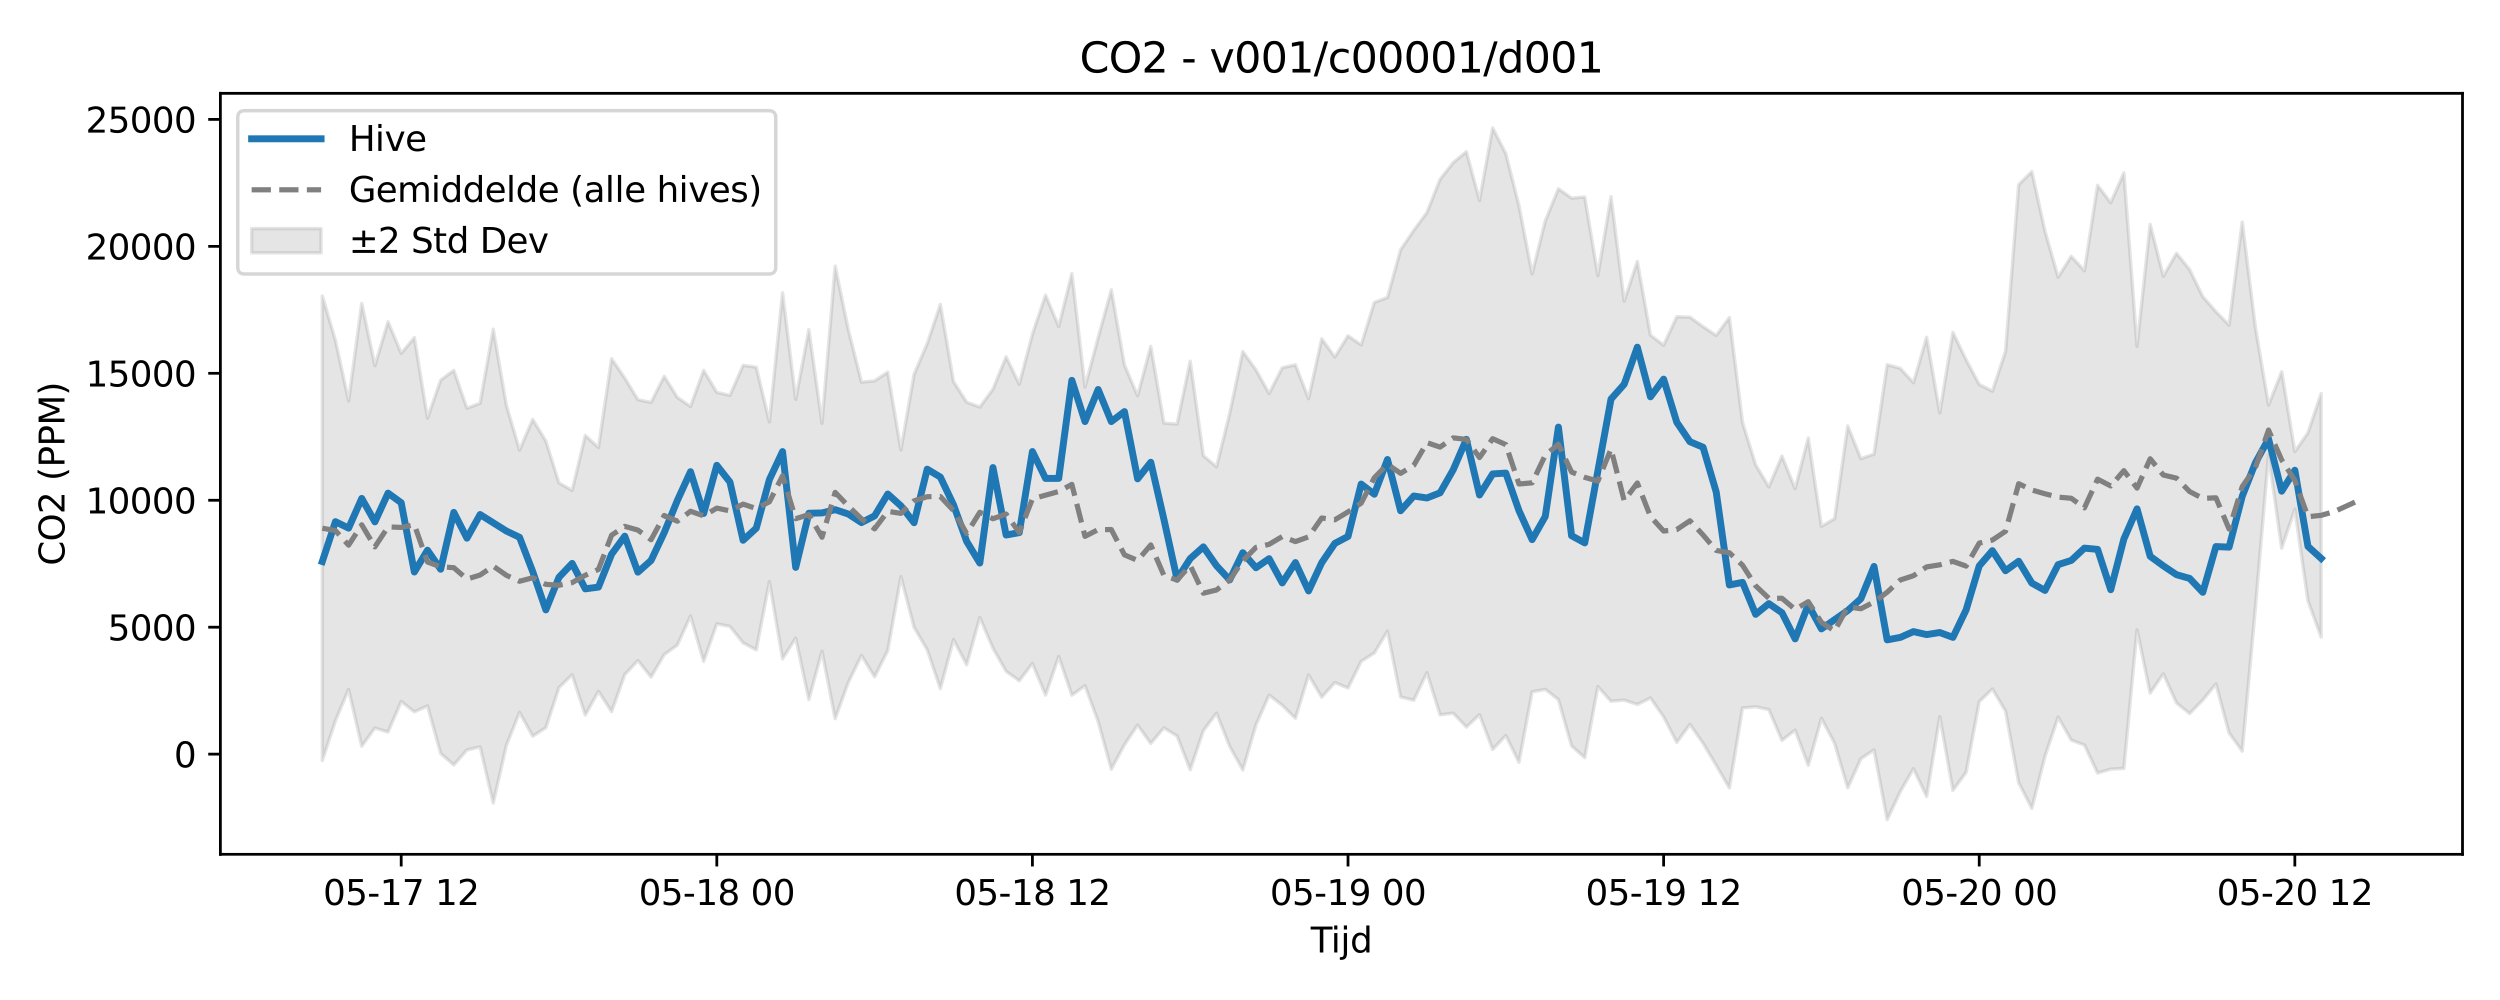 <?xml version="1.0" encoding="utf-8" standalone="no"?>
<!DOCTYPE svg PUBLIC "-//W3C//DTD SVG 1.1//EN"
  "http://www.w3.org/Graphics/SVG/1.1/DTD/svg11.dtd">
<svg xmlns:xlink="http://www.w3.org/1999/xlink" width="720pt" height="288pt" viewBox="0 0 720 288" xmlns="http://www.w3.org/2000/svg" version="1.1">
 <defs>
  <style type="text/css">*{stroke-linejoin: round; stroke-linecap: butt}</style>
 </defs>
 <g id="figure_1">
  <g id="patch_1">
   <path d="M 0 288 
L 720 288 
L 720 0 
L 0 0 
z
" style="fill: #ffffff"/>
  </g>
  <g id="axes_1">
   <g id="patch_2">
    <path d="M 63.47 246.04 
L 709.2 246.04 
L 709.2 26.88 
L 63.47 26.88 
z
" style="fill: #ffffff"/>
   </g>
   <g id="FillBetweenPolyCollection_1">
    <defs>
     <path id="m4c47101546" d="M 92.821 -202.788 
L 92.821 -68.972 
L 96.609 -80.438 
L 100.396 -89.449 
L 104.183 -73.085 
L 107.97 -78.322 
L 111.758 -77.175 
L 115.545 -85.971 
L 119.332 -82.988 
L 123.12 -84.7 
L 126.907 -71.019 
L 130.694 -67.678 
L 134.481 -72.002 
L 138.269 -72.915 
L 142.056 -56.719 
L 145.843 -73.365 
L 149.63 -82.821 
L 153.418 -75.982 
L 157.205 -78.44 
L 160.992 -89.997 
L 164.78 -93.659 
L 168.567 -82.068 
L 172.354 -88.889 
L 176.141 -83.044 
L 179.929 -93.699 
L 183.716 -97.769 
L 187.503 -93.007 
L 191.29 -99.449 
L 195.078 -102.237 
L 198.865 -110.585 
L 202.652 -97.53 
L 206.44 -108.329 
L 210.227 -107.587 
L 214.014 -102.848 
L 217.801 -100.839 
L 221.589 -120.483 
L 225.376 -98.254 
L 229.163 -104.23 
L 232.95 -86.56 
L 236.738 -100.439 
L 240.525 -81.02 
L 244.312 -91.46 
L 248.1 -99.202 
L 251.887 -93.084 
L 255.674 -100.635 
L 259.461 -121.901 
L 263.249 -107.332 
L 267.036 -100.878 
L 270.823 -89.664 
L 274.61 -103.794 
L 278.398 -96.547 
L 282.185 -110.166 
L 285.972 -101.303 
L 289.76 -94.665 
L 293.547 -91.937 
L 297.334 -96.917 
L 301.121 -87.817 
L 304.909 -98.923 
L 308.696 -87.777 
L 312.483 -90.524 
L 316.27 -80.199 
L 320.058 -66.461 
L 323.845 -73.517 
L 327.632 -79.181 
L 331.42 -73.886 
L 335.207 -78.369 
L 338.994 -76.031 
L 342.781 -66.316 
L 346.569 -77.562 
L 350.356 -82.614 
L 354.143 -73.052 
L 357.93 -66.254 
L 361.718 -79.234 
L 365.505 -87.808 
L 369.292 -84.859 
L 373.08 -81.122 
L 376.867 -93.588 
L 380.654 -87.216 
L 384.441 -91.41 
L 388.229 -89.843 
L 392.016 -97.516 
L 395.803 -99.936 
L 399.59 -106.224 
L 403.378 -87.286 
L 407.165 -86.328 
L 410.952 -94.248 
L 414.74 -82.12 
L 418.527 -82.609 
L 422.314 -78.605 
L 426.101 -82.175 
L 429.889 -72.155 
L 433.676 -76.164 
L 437.463 -68.456 
L 441.25 -88.748 
L 445.038 -89.458 
L 448.825 -86.519 
L 452.612 -73.166 
L 456.4 -69.797 
L 460.187 -90.266 
L 463.974 -86.031 
L 467.761 -86.37 
L 471.549 -85.11 
L 475.336 -86.986 
L 479.123 -81.545 
L 482.91 -74.192 
L 486.698 -79.374 
L 490.485 -73.929 
L 494.272 -67.56 
L 498.06 -61.059 
L 501.847 -84.101 
L 505.634 -84.454 
L 509.421 -83.622 
L 513.209 -74.751 
L 516.996 -77.722 
L 520.783 -67.595 
L 524.57 -81.113 
L 528.358 -73.929 
L 532.145 -61.102 
L 535.932 -69.465 
L 539.72 -72.034 
L 543.507 -51.922 
L 547.294 -60.014 
L 551.081 -66.614 
L 554.869 -58.599 
L 558.656 -81.599 
L 562.443 -60.363 
L 566.23 -65.543 
L 570.018 -85.899 
L 573.805 -89.575 
L 577.592 -83.207 
L 581.38 -62.55 
L 585.167 -55.211 
L 588.954 -70.146 
L 592.741 -81.474 
L 596.529 -74.827 
L 600.316 -73.436 
L 604.103 -65.36 
L 607.89 -66.485 
L 611.678 -66.693 
L 615.465 -106.612 
L 619.252 -88.374 
L 623.04 -93.929 
L 626.827 -85.542 
L 630.614 -82.501 
L 634.401 -86.371 
L 638.189 -91.008 
L 641.976 -76.904 
L 645.763 -71.67 
L 649.55 -112.935 
L 653.338 -156.949 
L 657.125 -130.11 
L 660.912 -141.327 
L 664.7 -114.981 
L 668.487 -104.522 
L 668.487 -174.648 
L 668.487 -174.648 
L 664.7 -163.374 
L 660.912 -157.935 
L 657.125 -180.947 
L 653.338 -171.33 
L 649.55 -193.719 
L 645.763 -224.045 
L 641.976 -194.359 
L 638.189 -198.254 
L 634.401 -202.563 
L 630.614 -210.353 
L 626.827 -215.051 
L 623.04 -208.463 
L 619.252 -223.364 
L 615.465 -188.247 
L 611.678 -238.2 
L 607.89 -229.614 
L 604.103 -234.632 
L 600.316 -210.027 
L 596.529 -214.175 
L 592.741 -208.177 
L 588.954 -221.421 
L 585.167 -238.566 
L 581.38 -234.833 
L 577.592 -186.787 
L 573.805 -175.344 
L 570.018 -177.281 
L 566.23 -184.387 
L 562.443 -192.275 
L 558.656 -169.054 
L 554.869 -190.867 
L 551.081 -177.779 
L 547.294 -181.912 
L 543.507 -182.961 
L 539.72 -157.22 
L 535.932 -155.908 
L 532.145 -165.325 
L 528.358 -138.614 
L 524.57 -136.411 
L 520.783 -161.848 
L 516.996 -147.257 
L 513.209 -156.633 
L 509.421 -147.765 
L 505.634 -154.11 
L 501.847 -166.331 
L 498.06 -196.543 
L 494.272 -191.392 
L 490.485 -193.918 
L 486.698 -196.663 
L 482.91 -196.776 
L 479.123 -188.581 
L 475.336 -191.485 
L 471.549 -212.697 
L 467.761 -201.266 
L 463.974 -231.356 
L 460.187 -208.63 
L 456.4 -231.254 
L 452.612 -230.943 
L 448.825 -233.622 
L 445.038 -224.385 
L 441.25 -209.137 
L 437.463 -228.761 
L 433.676 -243.737 
L 429.889 -251.158 
L 426.101 -230.273 
L 422.314 -244.318 
L 418.527 -241.168 
L 414.74 -236.359 
L 410.952 -226.787 
L 407.165 -221.652 
L 403.378 -216.065 
L 399.59 -202.329 
L 395.803 -200.881 
L 392.016 -188.663 
L 388.229 -191.295 
L 384.441 -185.186 
L 380.654 -190.414 
L 376.867 -173.18 
L 373.08 -182.927 
L 369.292 -182.089 
L 365.505 -174.662 
L 361.718 -181.482 
L 357.93 -186.734 
L 354.143 -168.914 
L 350.356 -153.559 
L 346.569 -156.76 
L 342.781 -183.981 
L 338.994 -165.867 
L 335.207 -166.149 
L 331.42 -188.239 
L 327.632 -174.011 
L 323.845 -182.89 
L 320.058 -204.506 
L 316.27 -190.762 
L 312.483 -176.538 
L 308.696 -209.213 
L 304.909 -193.962 
L 301.121 -203.001 
L 297.334 -191.752 
L 293.547 -177.324 
L 289.76 -185.228 
L 285.972 -175.91 
L 282.185 -170.759 
L 278.398 -172.167 
L 274.61 -178.106 
L 270.823 -200.317 
L 267.036 -189.018 
L 263.249 -180.179 
L 259.461 -158.406 
L 255.674 -180.827 
L 251.887 -178.303 
L 248.1 -177.964 
L 244.312 -193.054 
L 240.525 -211.368 
L 236.738 -166.115 
L 232.95 -193.038 
L 229.163 -172.988 
L 225.376 -203.676 
L 221.589 -166.486 
L 217.801 -182.236 
L 214.014 -182.776 
L 210.227 -174.138 
L 206.44 -175.008 
L 202.652 -181.33 
L 198.865 -170.932 
L 195.078 -173.553 
L 191.29 -179.624 
L 187.503 -172.102 
L 183.716 -172.906 
L 179.929 -179.115 
L 176.141 -184.678 
L 172.354 -159.123 
L 168.567 -162.596 
L 164.78 -146.766 
L 160.992 -148.91 
L 157.205 -160.974 
L 153.418 -167.229 
L 149.63 -158.362 
L 145.843 -171.257 
L 142.056 -193.189 
L 138.269 -171.869 
L 134.481 -170.433 
L 130.694 -181.338 
L 126.907 -178.512 
L 123.12 -167.572 
L 119.332 -190.769 
L 115.545 -186.239 
L 111.758 -195.336 
L 107.97 -182.688 
L 104.183 -200.629 
L 100.396 -172.534 
L 96.609 -189.944 
L 92.821 -202.788 
z
" style="stroke: #808080; stroke-opacity: 0.2"/>
    </defs>
    <g clip-path="url(#p46ef87013b)">
     <use xlink:href="#m4c47101546" x="0" y="288" style="fill: #808080; fill-opacity: 0.2; stroke: #808080; stroke-opacity: 0.2"/>
    </g>
   </g>
   <g id="matplotlib.axis_1">
    <g id="xtick_1">
     <g id="line2d_1">
      <defs>
       <path id="m9929f1b1bf" d="M 0 0 
L 0 3.5 
" style="stroke: #000000; stroke-width: 0.8"/>
      </defs>
      <g>
       <use xlink:href="#m9929f1b1bf" x="115.545" y="246.04" style="stroke: #000000; stroke-width: 0.8"/>
      </g>
     </g>
     <g id="text_1">
      <!-- 05-17 12 -->
      <g transform="translate(93.065 260.638) scale(0.1 -0.1)">
       <defs>
        <path id="DejaVuSans-30" d="M 2034 4250 
Q 1547 4250 1301 3770 
Q 1056 3291 1056 2328 
Q 1056 1369 1301 889 
Q 1547 409 2034 409 
Q 2525 409 2770 889 
Q 3016 1369 3016 2328 
Q 3016 3291 2770 3770 
Q 2525 4250 2034 4250 
z
M 2034 4750 
Q 2819 4750 3233 4129 
Q 3647 3509 3647 2328 
Q 3647 1150 3233 529 
Q 2819 -91 2034 -91 
Q 1250 -91 836 529 
Q 422 1150 422 2328 
Q 422 3509 836 4129 
Q 1250 4750 2034 4750 
z
" transform="scale(0.016)"/>
        <path id="DejaVuSans-35" d="M 691 4666 
L 3169 4666 
L 3169 4134 
L 1269 4134 
L 1269 2991 
Q 1406 3038 1543 3061 
Q 1681 3084 1819 3084 
Q 2600 3084 3056 2656 
Q 3513 2228 3513 1497 
Q 3513 744 3044 326 
Q 2575 -91 1722 -91 
Q 1428 -91 1123 -41 
Q 819 9 494 109 
L 494 744 
Q 775 591 1075 516 
Q 1375 441 1709 441 
Q 2250 441 2565 725 
Q 2881 1009 2881 1497 
Q 2881 1984 2565 2268 
Q 2250 2553 1709 2553 
Q 1456 2553 1204 2497 
Q 953 2441 691 2322 
L 691 4666 
z
" transform="scale(0.016)"/>
        <path id="DejaVuSans-2d" d="M 313 2009 
L 1997 2009 
L 1997 1497 
L 313 1497 
L 313 2009 
z
" transform="scale(0.016)"/>
        <path id="DejaVuSans-31" d="M 794 531 
L 1825 531 
L 1825 4091 
L 703 3866 
L 703 4441 
L 1819 4666 
L 2450 4666 
L 2450 531 
L 3481 531 
L 3481 0 
L 794 0 
L 794 531 
z
" transform="scale(0.016)"/>
        <path id="DejaVuSans-37" d="M 525 4666 
L 3525 4666 
L 3525 4397 
L 1831 0 
L 1172 0 
L 2766 4134 
L 525 4134 
L 525 4666 
z
" transform="scale(0.016)"/>
        <path id="DejaVuSans-20" transform="scale(0.016)"/>
        <path id="DejaVuSans-32" d="M 1228 531 
L 3431 531 
L 3431 0 
L 469 0 
L 469 531 
Q 828 903 1448 1529 
Q 2069 2156 2228 2338 
Q 2531 2678 2651 2914 
Q 2772 3150 2772 3378 
Q 2772 3750 2511 3984 
Q 2250 4219 1831 4219 
Q 1534 4219 1204 4116 
Q 875 4013 500 3803 
L 500 4441 
Q 881 4594 1212 4672 
Q 1544 4750 1819 4750 
Q 2544 4750 2975 4387 
Q 3406 4025 3406 3419 
Q 3406 3131 3298 2873 
Q 3191 2616 2906 2266 
Q 2828 2175 2409 1742 
Q 1991 1309 1228 531 
z
" transform="scale(0.016)"/>
       </defs>
       <use xlink:href="#DejaVuSans-30"/>
       <use xlink:href="#DejaVuSans-35" transform="translate(63.623 0)"/>
       <use xlink:href="#DejaVuSans-2d" transform="translate(127.246 0)"/>
       <use xlink:href="#DejaVuSans-31" transform="translate(163.33 0)"/>
       <use xlink:href="#DejaVuSans-37" transform="translate(226.953 0)"/>
       <use xlink:href="#DejaVuSans-20" transform="translate(290.576 0)"/>
       <use xlink:href="#DejaVuSans-31" transform="translate(322.363 0)"/>
       <use xlink:href="#DejaVuSans-32" transform="translate(385.986 0)"/>
      </g>
     </g>
    </g>
    <g id="xtick_2">
     <g id="line2d_2">
      <g>
       <use xlink:href="#m9929f1b1bf" x="206.44" y="246.04" style="stroke: #000000; stroke-width: 0.8"/>
      </g>
     </g>
     <g id="text_2">
      <!-- 05-18 00 -->
      <g transform="translate(183.959 260.638) scale(0.1 -0.1)">
       <defs>
        <path id="DejaVuSans-38" d="M 2034 2216 
Q 1584 2216 1326 1975 
Q 1069 1734 1069 1313 
Q 1069 891 1326 650 
Q 1584 409 2034 409 
Q 2484 409 2743 651 
Q 3003 894 3003 1313 
Q 3003 1734 2745 1975 
Q 2488 2216 2034 2216 
z
M 1403 2484 
Q 997 2584 770 2862 
Q 544 3141 544 3541 
Q 544 4100 942 4425 
Q 1341 4750 2034 4750 
Q 2731 4750 3128 4425 
Q 3525 4100 3525 3541 
Q 3525 3141 3298 2862 
Q 3072 2584 2669 2484 
Q 3125 2378 3379 2068 
Q 3634 1759 3634 1313 
Q 3634 634 3220 271 
Q 2806 -91 2034 -91 
Q 1263 -91 848 271 
Q 434 634 434 1313 
Q 434 1759 690 2068 
Q 947 2378 1403 2484 
z
M 1172 3481 
Q 1172 3119 1398 2916 
Q 1625 2713 2034 2713 
Q 2441 2713 2670 2916 
Q 2900 3119 2900 3481 
Q 2900 3844 2670 4047 
Q 2441 4250 2034 4250 
Q 1625 4250 1398 4047 
Q 1172 3844 1172 3481 
z
" transform="scale(0.016)"/>
       </defs>
       <use xlink:href="#DejaVuSans-30"/>
       <use xlink:href="#DejaVuSans-35" transform="translate(63.623 0)"/>
       <use xlink:href="#DejaVuSans-2d" transform="translate(127.246 0)"/>
       <use xlink:href="#DejaVuSans-31" transform="translate(163.33 0)"/>
       <use xlink:href="#DejaVuSans-38" transform="translate(226.953 0)"/>
       <use xlink:href="#DejaVuSans-20" transform="translate(290.576 0)"/>
       <use xlink:href="#DejaVuSans-30" transform="translate(322.363 0)"/>
       <use xlink:href="#DejaVuSans-30" transform="translate(385.986 0)"/>
      </g>
     </g>
    </g>
    <g id="xtick_3">
     <g id="line2d_3">
      <g>
       <use xlink:href="#m9929f1b1bf" x="297.334" y="246.04" style="stroke: #000000; stroke-width: 0.8"/>
      </g>
     </g>
     <g id="text_3">
      <!-- 05-18 12 -->
      <g transform="translate(274.854 260.638) scale(0.1 -0.1)">
       <use xlink:href="#DejaVuSans-30"/>
       <use xlink:href="#DejaVuSans-35" transform="translate(63.623 0)"/>
       <use xlink:href="#DejaVuSans-2d" transform="translate(127.246 0)"/>
       <use xlink:href="#DejaVuSans-31" transform="translate(163.33 0)"/>
       <use xlink:href="#DejaVuSans-38" transform="translate(226.953 0)"/>
       <use xlink:href="#DejaVuSans-20" transform="translate(290.576 0)"/>
       <use xlink:href="#DejaVuSans-31" transform="translate(322.363 0)"/>
       <use xlink:href="#DejaVuSans-32" transform="translate(385.986 0)"/>
      </g>
     </g>
    </g>
    <g id="xtick_4">
     <g id="line2d_4">
      <g>
       <use xlink:href="#m9929f1b1bf" x="388.229" y="246.04" style="stroke: #000000; stroke-width: 0.8"/>
      </g>
     </g>
     <g id="text_4">
      <!-- 05-19 00 -->
      <g transform="translate(365.748 260.638) scale(0.1 -0.1)">
       <defs>
        <path id="DejaVuSans-39" d="M 703 97 
L 703 672 
Q 941 559 1184 500 
Q 1428 441 1663 441 
Q 2288 441 2617 861 
Q 2947 1281 2994 2138 
Q 2813 1869 2534 1725 
Q 2256 1581 1919 1581 
Q 1219 1581 811 2004 
Q 403 2428 403 3163 
Q 403 3881 828 4315 
Q 1253 4750 1959 4750 
Q 2769 4750 3195 4129 
Q 3622 3509 3622 2328 
Q 3622 1225 3098 567 
Q 2575 -91 1691 -91 
Q 1453 -91 1209 -44 
Q 966 3 703 97 
z
M 1959 2075 
Q 2384 2075 2632 2365 
Q 2881 2656 2881 3163 
Q 2881 3666 2632 3958 
Q 2384 4250 1959 4250 
Q 1534 4250 1286 3958 
Q 1038 3666 1038 3163 
Q 1038 2656 1286 2365 
Q 1534 2075 1959 2075 
z
" transform="scale(0.016)"/>
       </defs>
       <use xlink:href="#DejaVuSans-30"/>
       <use xlink:href="#DejaVuSans-35" transform="translate(63.623 0)"/>
       <use xlink:href="#DejaVuSans-2d" transform="translate(127.246 0)"/>
       <use xlink:href="#DejaVuSans-31" transform="translate(163.33 0)"/>
       <use xlink:href="#DejaVuSans-39" transform="translate(226.953 0)"/>
       <use xlink:href="#DejaVuSans-20" transform="translate(290.576 0)"/>
       <use xlink:href="#DejaVuSans-30" transform="translate(322.363 0)"/>
       <use xlink:href="#DejaVuSans-30" transform="translate(385.986 0)"/>
      </g>
     </g>
    </g>
    <g id="xtick_5">
     <g id="line2d_5">
      <g>
       <use xlink:href="#m9929f1b1bf" x="479.123" y="246.04" style="stroke: #000000; stroke-width: 0.8"/>
      </g>
     </g>
     <g id="text_5">
      <!-- 05-19 12 -->
      <g transform="translate(456.643 260.638) scale(0.1 -0.1)">
       <use xlink:href="#DejaVuSans-30"/>
       <use xlink:href="#DejaVuSans-35" transform="translate(63.623 0)"/>
       <use xlink:href="#DejaVuSans-2d" transform="translate(127.246 0)"/>
       <use xlink:href="#DejaVuSans-31" transform="translate(163.33 0)"/>
       <use xlink:href="#DejaVuSans-39" transform="translate(226.953 0)"/>
       <use xlink:href="#DejaVuSans-20" transform="translate(290.576 0)"/>
       <use xlink:href="#DejaVuSans-31" transform="translate(322.363 0)"/>
       <use xlink:href="#DejaVuSans-32" transform="translate(385.986 0)"/>
      </g>
     </g>
    </g>
    <g id="xtick_6">
     <g id="line2d_6">
      <g>
       <use xlink:href="#m9929f1b1bf" x="570.018" y="246.04" style="stroke: #000000; stroke-width: 0.8"/>
      </g>
     </g>
     <g id="text_6">
      <!-- 05-20 00 -->
      <g transform="translate(547.537 260.638) scale(0.1 -0.1)">
       <use xlink:href="#DejaVuSans-30"/>
       <use xlink:href="#DejaVuSans-35" transform="translate(63.623 0)"/>
       <use xlink:href="#DejaVuSans-2d" transform="translate(127.246 0)"/>
       <use xlink:href="#DejaVuSans-32" transform="translate(163.33 0)"/>
       <use xlink:href="#DejaVuSans-30" transform="translate(226.953 0)"/>
       <use xlink:href="#DejaVuSans-20" transform="translate(290.576 0)"/>
       <use xlink:href="#DejaVuSans-30" transform="translate(322.363 0)"/>
       <use xlink:href="#DejaVuSans-30" transform="translate(385.986 0)"/>
      </g>
     </g>
    </g>
    <g id="xtick_7">
     <g id="line2d_7">
      <g>
       <use xlink:href="#m9929f1b1bf" x="660.912" y="246.04" style="stroke: #000000; stroke-width: 0.8"/>
      </g>
     </g>
     <g id="text_7">
      <!-- 05-20 12 -->
      <g transform="translate(638.432 260.638) scale(0.1 -0.1)">
       <use xlink:href="#DejaVuSans-30"/>
       <use xlink:href="#DejaVuSans-35" transform="translate(63.623 0)"/>
       <use xlink:href="#DejaVuSans-2d" transform="translate(127.246 0)"/>
       <use xlink:href="#DejaVuSans-32" transform="translate(163.33 0)"/>
       <use xlink:href="#DejaVuSans-30" transform="translate(226.953 0)"/>
       <use xlink:href="#DejaVuSans-20" transform="translate(290.576 0)"/>
       <use xlink:href="#DejaVuSans-31" transform="translate(322.363 0)"/>
       <use xlink:href="#DejaVuSans-32" transform="translate(385.986 0)"/>
      </g>
     </g>
    </g>
    <g id="text_8">
     <!-- Tijd -->
     <g transform="translate(377.485 274.317) scale(0.1 -0.1)">
      <defs>
       <path id="DejaVuSans-54" d="M -19 4666 
L 3928 4666 
L 3928 4134 
L 2272 4134 
L 2272 0 
L 1638 0 
L 1638 4134 
L -19 4134 
L -19 4666 
z
" transform="scale(0.016)"/>
       <path id="DejaVuSans-69" d="M 603 3500 
L 1178 3500 
L 1178 0 
L 603 0 
L 603 3500 
z
M 603 4863 
L 1178 4863 
L 1178 4134 
L 603 4134 
L 603 4863 
z
" transform="scale(0.016)"/>
       <path id="DejaVuSans-6a" d="M 603 3500 
L 1178 3500 
L 1178 -63 
Q 1178 -731 923 -1031 
Q 669 -1331 103 -1331 
L -116 -1331 
L -116 -844 
L 38 -844 
Q 366 -844 484 -692 
Q 603 -541 603 -63 
L 603 3500 
z
M 603 4863 
L 1178 4863 
L 1178 4134 
L 603 4134 
L 603 4863 
z
" transform="scale(0.016)"/>
       <path id="DejaVuSans-64" d="M 2906 2969 
L 2906 4863 
L 3481 4863 
L 3481 0 
L 2906 0 
L 2906 525 
Q 2725 213 2448 61 
Q 2172 -91 1784 -91 
Q 1150 -91 751 415 
Q 353 922 353 1747 
Q 353 2572 751 3078 
Q 1150 3584 1784 3584 
Q 2172 3584 2448 3432 
Q 2725 3281 2906 2969 
z
M 947 1747 
Q 947 1113 1208 752 
Q 1469 391 1925 391 
Q 2381 391 2643 752 
Q 2906 1113 2906 1747 
Q 2906 2381 2643 2742 
Q 2381 3103 1925 3103 
Q 1469 3103 1208 2742 
Q 947 2381 947 1747 
z
" transform="scale(0.016)"/>
      </defs>
      <use xlink:href="#DejaVuSans-54"/>
      <use xlink:href="#DejaVuSans-69" transform="translate(57.959 0)"/>
      <use xlink:href="#DejaVuSans-6a" transform="translate(85.742 0)"/>
      <use xlink:href="#DejaVuSans-64" transform="translate(113.525 0)"/>
     </g>
    </g>
   </g>
   <g id="matplotlib.axis_2">
    <g id="ytick_1">
     <g id="line2d_8">
      <defs>
       <path id="md34048b48c" d="M 0 0 
L -3.5 0 
" style="stroke: #000000; stroke-width: 0.8"/>
      </defs>
      <g>
       <use xlink:href="#md34048b48c" x="63.47" y="217.197" style="stroke: #000000; stroke-width: 0.8"/>
      </g>
     </g>
     <g id="text_9">
      <!-- 0 -->
      <g transform="translate(50.108 220.996) scale(0.1 -0.1)">
       <use xlink:href="#DejaVuSans-30"/>
      </g>
     </g>
    </g>
    <g id="ytick_2">
     <g id="line2d_9">
      <g>
       <use xlink:href="#md34048b48c" x="63.47" y="180.635" style="stroke: #000000; stroke-width: 0.8"/>
      </g>
     </g>
     <g id="text_10">
      <!-- 5000 -->
      <g transform="translate(31.02 184.434) scale(0.1 -0.1)">
       <use xlink:href="#DejaVuSans-35"/>
       <use xlink:href="#DejaVuSans-30" transform="translate(63.623 0)"/>
       <use xlink:href="#DejaVuSans-30" transform="translate(127.246 0)"/>
       <use xlink:href="#DejaVuSans-30" transform="translate(190.869 0)"/>
      </g>
     </g>
    </g>
    <g id="ytick_3">
     <g id="line2d_10">
      <g>
       <use xlink:href="#md34048b48c" x="63.47" y="144.074" style="stroke: #000000; stroke-width: 0.8"/>
      </g>
     </g>
     <g id="text_11">
      <!-- 10000 -->
      <g transform="translate(24.657 147.873) scale(0.1 -0.1)">
       <use xlink:href="#DejaVuSans-31"/>
       <use xlink:href="#DejaVuSans-30" transform="translate(63.623 0)"/>
       <use xlink:href="#DejaVuSans-30" transform="translate(127.246 0)"/>
       <use xlink:href="#DejaVuSans-30" transform="translate(190.869 0)"/>
       <use xlink:href="#DejaVuSans-30" transform="translate(254.492 0)"/>
      </g>
     </g>
    </g>
    <g id="ytick_4">
     <g id="line2d_11">
      <g>
       <use xlink:href="#md34048b48c" x="63.47" y="107.512" style="stroke: #000000; stroke-width: 0.8"/>
      </g>
     </g>
     <g id="text_12">
      <!-- 15000 -->
      <g transform="translate(24.657 111.312) scale(0.1 -0.1)">
       <use xlink:href="#DejaVuSans-31"/>
       <use xlink:href="#DejaVuSans-35" transform="translate(63.623 0)"/>
       <use xlink:href="#DejaVuSans-30" transform="translate(127.246 0)"/>
       <use xlink:href="#DejaVuSans-30" transform="translate(190.869 0)"/>
       <use xlink:href="#DejaVuSans-30" transform="translate(254.492 0)"/>
      </g>
     </g>
    </g>
    <g id="ytick_5">
     <g id="line2d_12">
      <g>
       <use xlink:href="#md34048b48c" x="63.47" y="70.951" style="stroke: #000000; stroke-width: 0.8"/>
      </g>
     </g>
     <g id="text_13">
      <!-- 20000 -->
      <g transform="translate(24.657 74.75) scale(0.1 -0.1)">
       <use xlink:href="#DejaVuSans-32"/>
       <use xlink:href="#DejaVuSans-30" transform="translate(63.623 0)"/>
       <use xlink:href="#DejaVuSans-30" transform="translate(127.246 0)"/>
       <use xlink:href="#DejaVuSans-30" transform="translate(190.869 0)"/>
       <use xlink:href="#DejaVuSans-30" transform="translate(254.492 0)"/>
      </g>
     </g>
    </g>
    <g id="ytick_6">
     <g id="line2d_13">
      <g>
       <use xlink:href="#md34048b48c" x="63.47" y="34.39" style="stroke: #000000; stroke-width: 0.8"/>
      </g>
     </g>
     <g id="text_14">
      <!-- 25000 -->
      <g transform="translate(24.657 38.189) scale(0.1 -0.1)">
       <use xlink:href="#DejaVuSans-32"/>
       <use xlink:href="#DejaVuSans-35" transform="translate(63.623 0)"/>
       <use xlink:href="#DejaVuSans-30" transform="translate(127.246 0)"/>
       <use xlink:href="#DejaVuSans-30" transform="translate(190.869 0)"/>
       <use xlink:href="#DejaVuSans-30" transform="translate(254.492 0)"/>
      </g>
     </g>
    </g>
    <g id="text_15">
     <!-- CO2 (PPM) -->
     <g transform="translate(18.578 162.903) rotate(-90) scale(0.1 -0.1)">
      <defs>
       <path id="DejaVuSans-43" d="M 4122 4306 
L 4122 3641 
Q 3803 3938 3442 4084 
Q 3081 4231 2675 4231 
Q 1875 4231 1450 3742 
Q 1025 3253 1025 2328 
Q 1025 1406 1450 917 
Q 1875 428 2675 428 
Q 3081 428 3442 575 
Q 3803 722 4122 1019 
L 4122 359 
Q 3791 134 3420 21 
Q 3050 -91 2638 -91 
Q 1578 -91 968 557 
Q 359 1206 359 2328 
Q 359 3453 968 4101 
Q 1578 4750 2638 4750 
Q 3056 4750 3426 4639 
Q 3797 4528 4122 4306 
z
" transform="scale(0.016)"/>
       <path id="DejaVuSans-4f" d="M 2522 4238 
Q 1834 4238 1429 3725 
Q 1025 3213 1025 2328 
Q 1025 1447 1429 934 
Q 1834 422 2522 422 
Q 3209 422 3611 934 
Q 4013 1447 4013 2328 
Q 4013 3213 3611 3725 
Q 3209 4238 2522 4238 
z
M 2522 4750 
Q 3503 4750 4090 4092 
Q 4678 3434 4678 2328 
Q 4678 1225 4090 567 
Q 3503 -91 2522 -91 
Q 1538 -91 948 565 
Q 359 1222 359 2328 
Q 359 3434 948 4092 
Q 1538 4750 2522 4750 
z
" transform="scale(0.016)"/>
       <path id="DejaVuSans-28" d="M 1984 4856 
Q 1566 4138 1362 3434 
Q 1159 2731 1159 2009 
Q 1159 1288 1364 580 
Q 1569 -128 1984 -844 
L 1484 -844 
Q 1016 -109 783 600 
Q 550 1309 550 2009 
Q 550 2706 781 3412 
Q 1013 4119 1484 4856 
L 1984 4856 
z
" transform="scale(0.016)"/>
       <path id="DejaVuSans-50" d="M 1259 4147 
L 1259 2394 
L 2053 2394 
Q 2494 2394 2734 2622 
Q 2975 2850 2975 3272 
Q 2975 3691 2734 3919 
Q 2494 4147 2053 4147 
L 1259 4147 
z
M 628 4666 
L 2053 4666 
Q 2838 4666 3239 4311 
Q 3641 3956 3641 3272 
Q 3641 2581 3239 2228 
Q 2838 1875 2053 1875 
L 1259 1875 
L 1259 0 
L 628 0 
L 628 4666 
z
" transform="scale(0.016)"/>
       <path id="DejaVuSans-4d" d="M 628 4666 
L 1569 4666 
L 2759 1491 
L 3956 4666 
L 4897 4666 
L 4897 0 
L 4281 0 
L 4281 4097 
L 3078 897 
L 2444 897 
L 1241 4097 
L 1241 0 
L 628 0 
L 628 4666 
z
" transform="scale(0.016)"/>
       <path id="DejaVuSans-29" d="M 513 4856 
L 1013 4856 
Q 1481 4119 1714 3412 
Q 1947 2706 1947 2009 
Q 1947 1309 1714 600 
Q 1481 -109 1013 -844 
L 513 -844 
Q 928 -128 1133 580 
Q 1338 1288 1338 2009 
Q 1338 2731 1133 3434 
Q 928 4138 513 4856 
z
" transform="scale(0.016)"/>
      </defs>
      <use xlink:href="#DejaVuSans-43"/>
      <use xlink:href="#DejaVuSans-4f" transform="translate(69.824 0)"/>
      <use xlink:href="#DejaVuSans-32" transform="translate(148.535 0)"/>
      <use xlink:href="#DejaVuSans-20" transform="translate(212.158 0)"/>
      <use xlink:href="#DejaVuSans-28" transform="translate(243.945 0)"/>
      <use xlink:href="#DejaVuSans-50" transform="translate(282.959 0)"/>
      <use xlink:href="#DejaVuSans-50" transform="translate(343.262 0)"/>
      <use xlink:href="#DejaVuSans-4d" transform="translate(403.564 0)"/>
      <use xlink:href="#DejaVuSans-29" transform="translate(489.844 0)"/>
     </g>
    </g>
   </g>
   <g id="line2d_14">
    <path d="M 92.821 161.718 
L 96.609 150.238 
L 100.396 152.095 
L 104.183 143.555 
L 107.97 150.289 
L 111.758 142.026 
L 115.545 144.779 
L 119.332 164.736 
L 123.12 158.464 
L 126.907 163.941 
L 130.694 147.569 
L 134.481 154.995 
L 138.269 148.186 
L 145.843 152.94 
L 149.63 154.745 
L 153.418 164.612 
L 157.205 175.641 
L 160.992 166.247 
L 164.78 162.263 
L 168.567 169.589 
L 172.354 169.082 
L 176.141 159.605 
L 179.929 154.43 
L 183.716 164.777 
L 187.503 161.416 
L 191.29 153.402 
L 195.078 144.135 
L 198.865 135.85 
L 202.652 147.874 
L 206.44 134.012 
L 210.227 138.838 
L 214.014 155.596 
L 217.801 152.122 
L 221.589 138.112 
L 225.376 130.061 
L 229.163 163.403 
L 232.95 147.818 
L 236.738 147.723 
L 240.525 146.782 
L 244.312 148.037 
L 248.1 150.506 
L 251.887 148.568 
L 255.674 142.286 
L 259.461 145.683 
L 263.249 150.535 
L 267.036 135.124 
L 270.823 137.405 
L 274.61 145.39 
L 278.398 155.923 
L 282.185 162.157 
L 285.972 134.659 
L 289.76 154.088 
L 293.547 153.397 
L 297.334 130.051 
L 301.121 137.785 
L 304.909 137.766 
L 308.696 109.545 
L 312.483 121.406 
L 316.27 112.181 
L 320.058 121.413 
L 323.845 118.543 
L 327.632 137.902 
L 331.42 133.142 
L 335.207 149.575 
L 338.994 166.771 
L 342.781 160.875 
L 346.569 157.506 
L 350.356 162.937 
L 354.143 167.008 
L 357.93 159.176 
L 361.718 163.507 
L 365.505 160.902 
L 369.292 167.883 
L 373.08 162.021 
L 376.867 170.186 
L 380.654 162.057 
L 384.441 156.497 
L 388.229 154.496 
L 392.016 139.416 
L 395.803 142.331 
L 399.59 132.343 
L 403.378 147.096 
L 407.165 142.853 
L 410.952 143.413 
L 414.74 141.931 
L 418.527 135.284 
L 422.314 126.527 
L 426.101 142.56 
L 429.889 136.491 
L 433.676 136.25 
L 437.463 147.065 
L 441.25 155.408 
L 445.038 148.734 
L 448.825 123.007 
L 452.612 154.282 
L 456.4 156.349 
L 463.974 114.939 
L 467.761 110.664 
L 471.549 99.995 
L 475.336 114.281 
L 479.123 109.197 
L 482.91 121.608 
L 486.698 127.208 
L 490.485 128.809 
L 494.272 141.719 
L 498.06 168.472 
L 501.847 167.729 
L 505.634 176.923 
L 509.421 173.842 
L 513.209 176.472 
L 516.996 183.994 
L 520.783 174.169 
L 524.57 181.118 
L 532.145 175.829 
L 535.932 172.431 
L 539.72 163.144 
L 543.507 184.282 
L 547.294 183.57 
L 551.081 181.9 
L 554.869 182.758 
L 558.656 182.166 
L 562.443 183.563 
L 566.23 175.668 
L 570.018 162.986 
L 573.805 158.589 
L 577.592 164.375 
L 581.38 161.638 
L 585.167 167.926 
L 588.954 170.04 
L 592.741 162.615 
L 596.529 161.404 
L 600.316 157.86 
L 604.103 158.223 
L 607.89 169.83 
L 611.678 155.223 
L 615.465 146.555 
L 619.252 160.214 
L 623.04 162.971 
L 626.827 165.509 
L 630.614 166.581 
L 634.401 170.583 
L 638.189 157.407 
L 641.976 157.577 
L 645.763 142.926 
L 649.55 133.317 
L 653.338 126.403 
L 657.125 141.458 
L 660.912 135.433 
L 664.7 157.377 
L 668.487 160.812 
L 668.487 160.812 
" clip-path="url(#p46ef87013b)" style="fill: none; stroke: #1f77b4; stroke-width: 2; stroke-linecap: square"/>
   </g>
   <g id="line2d_15">
    <path d="M 92.821 152.12 
L 96.609 152.809 
L 100.396 157.009 
L 104.183 151.143 
L 107.97 157.495 
L 111.758 151.745 
L 115.545 151.895 
L 119.332 151.121 
L 123.12 161.864 
L 126.907 163.234 
L 130.694 163.492 
L 134.481 166.782 
L 138.269 165.608 
L 142.056 163.046 
L 145.843 165.689 
L 149.63 167.408 
L 153.418 166.394 
L 157.205 168.293 
L 160.992 168.547 
L 164.78 167.788 
L 168.567 165.668 
L 172.354 163.994 
L 176.141 154.139 
L 179.929 151.593 
L 183.716 152.662 
L 187.503 155.446 
L 191.29 148.464 
L 195.078 150.105 
L 198.865 147.241 
L 202.652 148.57 
L 206.44 146.331 
L 210.227 147.138 
L 214.014 145.188 
L 217.801 146.463 
L 221.589 144.516 
L 225.376 137.035 
L 229.163 149.391 
L 232.95 148.201 
L 236.738 154.723 
L 240.525 141.806 
L 244.312 145.743 
L 248.1 149.417 
L 251.887 152.307 
L 255.674 147.269 
L 259.461 147.846 
L 263.249 144.245 
L 267.036 143.052 
L 270.823 143.009 
L 274.61 147.05 
L 278.398 153.643 
L 282.185 147.538 
L 285.972 149.394 
L 289.76 148.053 
L 293.547 153.37 
L 297.334 143.665 
L 304.909 141.557 
L 308.696 139.505 
L 312.483 154.469 
L 316.27 152.52 
L 320.058 152.516 
L 323.845 159.796 
L 327.632 161.404 
L 331.42 156.937 
L 335.207 165.741 
L 338.994 167.051 
L 342.781 162.851 
L 346.569 170.839 
L 350.356 169.914 
L 354.143 167.017 
L 357.93 161.506 
L 361.718 157.642 
L 365.505 156.765 
L 369.292 154.526 
L 373.08 155.976 
L 376.867 154.616 
L 380.654 149.185 
L 384.441 149.702 
L 388.229 147.431 
L 392.016 144.91 
L 395.803 137.591 
L 399.59 133.724 
L 403.378 136.325 
L 407.165 134.01 
L 410.952 127.483 
L 414.74 128.761 
L 418.527 126.111 
L 422.314 126.539 
L 426.101 131.776 
L 429.889 126.343 
L 433.676 128.05 
L 437.463 139.391 
L 441.25 139.058 
L 445.038 131.078 
L 448.825 127.929 
L 452.612 135.946 
L 456.4 137.475 
L 460.187 138.552 
L 463.974 129.307 
L 467.761 144.182 
L 471.549 139.097 
L 475.336 148.764 
L 479.123 152.937 
L 482.91 152.516 
L 486.698 149.982 
L 490.485 154.077 
L 494.272 158.524 
L 498.06 159.199 
L 501.847 162.784 
L 505.634 168.718 
L 509.421 172.306 
L 513.209 172.308 
L 516.996 175.511 
L 520.783 173.278 
L 524.57 179.238 
L 528.358 181.728 
L 532.145 174.786 
L 535.932 175.313 
L 539.72 173.373 
L 543.507 170.558 
L 547.294 167.037 
L 551.081 165.803 
L 554.869 163.267 
L 558.656 162.673 
L 562.443 161.681 
L 566.23 163.035 
L 570.018 156.41 
L 573.805 155.54 
L 577.592 153.003 
L 581.38 139.308 
L 585.167 141.111 
L 588.954 142.216 
L 592.741 143.174 
L 596.529 143.499 
L 600.316 146.268 
L 604.103 138.004 
L 607.89 139.951 
L 611.678 135.554 
L 615.465 140.571 
L 619.252 132.131 
L 623.04 136.804 
L 626.827 137.704 
L 630.614 141.573 
L 634.401 143.533 
L 638.189 143.369 
L 641.976 152.369 
L 645.763 140.143 
L 649.55 134.673 
L 653.338 123.86 
L 657.125 132.472 
L 660.912 138.369 
L 664.7 148.823 
L 668.487 148.415 
L 672.274 147.338 
L 679.849 143.88 
L 679.849 143.88 
" clip-path="url(#p46ef87013b)" style="fill: none; stroke-dasharray: 5.55,2.4; stroke-dashoffset: 0; stroke: #808080; stroke-width: 1.5"/>
   </g>
   <g id="patch_3">
    <path d="M 63.47 246.04 
L 63.47 26.88 
" style="fill: none; stroke: #000000; stroke-width: 0.8; stroke-linejoin: miter; stroke-linecap: square"/>
   </g>
   <g id="patch_4">
    <path d="M 709.2 246.04 
L 709.2 26.88 
" style="fill: none; stroke: #000000; stroke-width: 0.8; stroke-linejoin: miter; stroke-linecap: square"/>
   </g>
   <g id="patch_5">
    <path d="M 63.47 246.04 
L 709.2 246.04 
" style="fill: none; stroke: #000000; stroke-width: 0.8; stroke-linejoin: miter; stroke-linecap: square"/>
   </g>
   <g id="patch_6">
    <path d="M 63.47 26.88 
L 709.2 26.88 
" style="fill: none; stroke: #000000; stroke-width: 0.8; stroke-linejoin: miter; stroke-linecap: square"/>
   </g>
   <g id="text_16">
    <!-- CO2 - v001/c00001/d001 -->
    <g transform="translate(310.932 20.88) scale(0.12 -0.12)">
     <defs>
      <path id="DejaVuSans-76" d="M 191 3500 
L 800 3500 
L 1894 563 
L 2988 3500 
L 3597 3500 
L 2284 0 
L 1503 0 
L 191 3500 
z
" transform="scale(0.016)"/>
      <path id="DejaVuSans-2f" d="M 1625 4666 
L 2156 4666 
L 531 -594 
L 0 -594 
L 1625 4666 
z
" transform="scale(0.016)"/>
      <path id="DejaVuSans-63" d="M 3122 3366 
L 3122 2828 
Q 2878 2963 2633 3030 
Q 2388 3097 2138 3097 
Q 1578 3097 1268 2742 
Q 959 2388 959 1747 
Q 959 1106 1268 751 
Q 1578 397 2138 397 
Q 2388 397 2633 464 
Q 2878 531 3122 666 
L 3122 134 
Q 2881 22 2623 -34 
Q 2366 -91 2075 -91 
Q 1284 -91 818 406 
Q 353 903 353 1747 
Q 353 2603 823 3093 
Q 1294 3584 2113 3584 
Q 2378 3584 2631 3529 
Q 2884 3475 3122 3366 
z
" transform="scale(0.016)"/>
     </defs>
     <use xlink:href="#DejaVuSans-43"/>
     <use xlink:href="#DejaVuSans-4f" transform="translate(69.824 0)"/>
     <use xlink:href="#DejaVuSans-32" transform="translate(148.535 0)"/>
     <use xlink:href="#DejaVuSans-20" transform="translate(212.158 0)"/>
     <use xlink:href="#DejaVuSans-2d" transform="translate(243.945 0)"/>
     <use xlink:href="#DejaVuSans-20" transform="translate(280.029 0)"/>
     <use xlink:href="#DejaVuSans-76" transform="translate(311.816 0)"/>
     <use xlink:href="#DejaVuSans-30" transform="translate(370.996 0)"/>
     <use xlink:href="#DejaVuSans-30" transform="translate(434.619 0)"/>
     <use xlink:href="#DejaVuSans-31" transform="translate(498.242 0)"/>
     <use xlink:href="#DejaVuSans-2f" transform="translate(561.865 0)"/>
     <use xlink:href="#DejaVuSans-63" transform="translate(595.557 0)"/>
     <use xlink:href="#DejaVuSans-30" transform="translate(650.537 0)"/>
     <use xlink:href="#DejaVuSans-30" transform="translate(714.16 0)"/>
     <use xlink:href="#DejaVuSans-30" transform="translate(777.783 0)"/>
     <use xlink:href="#DejaVuSans-30" transform="translate(841.406 0)"/>
     <use xlink:href="#DejaVuSans-31" transform="translate(905.029 0)"/>
     <use xlink:href="#DejaVuSans-2f" transform="translate(968.652 0)"/>
     <use xlink:href="#DejaVuSans-64" transform="translate(1002.344 0)"/>
     <use xlink:href="#DejaVuSans-30" transform="translate(1065.82 0)"/>
     <use xlink:href="#DejaVuSans-30" transform="translate(1129.443 0)"/>
     <use xlink:href="#DejaVuSans-31" transform="translate(1193.066 0)"/>
    </g>
   </g>
   <g id="legend_1">
    <g id="patch_7">
     <path d="M 70.47 78.914 
L 221.414 78.914 
Q 223.414 78.914 223.414 76.914 
L 223.414 33.88 
Q 223.414 31.88 221.414 31.88 
L 70.47 31.88 
Q 68.47 31.88 68.47 33.88 
L 68.47 76.914 
Q 68.47 78.914 70.47 78.914 
z
" style="fill: #ffffff; opacity: 0.8; stroke: #cccccc; stroke-linejoin: miter"/>
    </g>
    <g id="line2d_16">
     <path d="M 72.47 39.978 
L 82.47 39.978 
L 92.47 39.978 
" style="fill: none; stroke: #1f77b4; stroke-width: 2; stroke-linecap: square"/>
    </g>
    <g id="text_17">
     <!-- Hive -->
     <g transform="translate(100.47 43.478) scale(0.1 -0.1)">
      <defs>
       <path id="DejaVuSans-48" d="M 628 4666 
L 1259 4666 
L 1259 2753 
L 3553 2753 
L 3553 4666 
L 4184 4666 
L 4184 0 
L 3553 0 
L 3553 2222 
L 1259 2222 
L 1259 0 
L 628 0 
L 628 4666 
z
" transform="scale(0.016)"/>
       <path id="DejaVuSans-65" d="M 3597 1894 
L 3597 1613 
L 953 1613 
Q 991 1019 1311 708 
Q 1631 397 2203 397 
Q 2534 397 2845 478 
Q 3156 559 3463 722 
L 3463 178 
Q 3153 47 2828 -22 
Q 2503 -91 2169 -91 
Q 1331 -91 842 396 
Q 353 884 353 1716 
Q 353 2575 817 3079 
Q 1281 3584 2069 3584 
Q 2775 3584 3186 3129 
Q 3597 2675 3597 1894 
z
M 3022 2063 
Q 3016 2534 2758 2815 
Q 2500 3097 2075 3097 
Q 1594 3097 1305 2825 
Q 1016 2553 972 2059 
L 3022 2063 
z
" transform="scale(0.016)"/>
      </defs>
      <use xlink:href="#DejaVuSans-48"/>
      <use xlink:href="#DejaVuSans-69" transform="translate(75.195 0)"/>
      <use xlink:href="#DejaVuSans-76" transform="translate(102.979 0)"/>
      <use xlink:href="#DejaVuSans-65" transform="translate(162.158 0)"/>
     </g>
    </g>
    <g id="line2d_17">
     <path d="M 72.47 54.657 
L 82.47 54.657 
L 92.47 54.657 
" style="fill: none; stroke-dasharray: 5.55,2.4; stroke-dashoffset: 0; stroke: #808080; stroke-width: 1.5"/>
    </g>
    <g id="text_18">
     <!-- Gemiddelde (alle hives) -->
     <g transform="translate(100.47 58.157) scale(0.1 -0.1)">
      <defs>
       <path id="DejaVuSans-47" d="M 3809 666 
L 3809 1919 
L 2778 1919 
L 2778 2438 
L 4434 2438 
L 4434 434 
Q 4069 175 3628 42 
Q 3188 -91 2688 -91 
Q 1594 -91 976 548 
Q 359 1188 359 2328 
Q 359 3472 976 4111 
Q 1594 4750 2688 4750 
Q 3144 4750 3555 4637 
Q 3966 4525 4313 4306 
L 4313 3634 
Q 3963 3931 3569 4081 
Q 3175 4231 2741 4231 
Q 1884 4231 1454 3753 
Q 1025 3275 1025 2328 
Q 1025 1384 1454 906 
Q 1884 428 2741 428 
Q 3075 428 3337 486 
Q 3600 544 3809 666 
z
" transform="scale(0.016)"/>
       <path id="DejaVuSans-6d" d="M 3328 2828 
Q 3544 3216 3844 3400 
Q 4144 3584 4550 3584 
Q 5097 3584 5394 3201 
Q 5691 2819 5691 2113 
L 5691 0 
L 5113 0 
L 5113 2094 
Q 5113 2597 4934 2840 
Q 4756 3084 4391 3084 
Q 3944 3084 3684 2787 
Q 3425 2491 3425 1978 
L 3425 0 
L 2847 0 
L 2847 2094 
Q 2847 2600 2669 2842 
Q 2491 3084 2119 3084 
Q 1678 3084 1418 2786 
Q 1159 2488 1159 1978 
L 1159 0 
L 581 0 
L 581 3500 
L 1159 3500 
L 1159 2956 
Q 1356 3278 1631 3431 
Q 1906 3584 2284 3584 
Q 2666 3584 2933 3390 
Q 3200 3197 3328 2828 
z
" transform="scale(0.016)"/>
       <path id="DejaVuSans-6c" d="M 603 4863 
L 1178 4863 
L 1178 0 
L 603 0 
L 603 4863 
z
" transform="scale(0.016)"/>
       <path id="DejaVuSans-61" d="M 2194 1759 
Q 1497 1759 1228 1600 
Q 959 1441 959 1056 
Q 959 750 1161 570 
Q 1363 391 1709 391 
Q 2188 391 2477 730 
Q 2766 1069 2766 1631 
L 2766 1759 
L 2194 1759 
z
M 3341 1997 
L 3341 0 
L 2766 0 
L 2766 531 
Q 2569 213 2275 61 
Q 1981 -91 1556 -91 
Q 1019 -91 701 211 
Q 384 513 384 1019 
Q 384 1609 779 1909 
Q 1175 2209 1959 2209 
L 2766 2209 
L 2766 2266 
Q 2766 2663 2505 2880 
Q 2244 3097 1772 3097 
Q 1472 3097 1187 3025 
Q 903 2953 641 2809 
L 641 3341 
Q 956 3463 1253 3523 
Q 1550 3584 1831 3584 
Q 2591 3584 2966 3190 
Q 3341 2797 3341 1997 
z
" transform="scale(0.016)"/>
       <path id="DejaVuSans-68" d="M 3513 2113 
L 3513 0 
L 2938 0 
L 2938 2094 
Q 2938 2591 2744 2837 
Q 2550 3084 2163 3084 
Q 1697 3084 1428 2787 
Q 1159 2491 1159 1978 
L 1159 0 
L 581 0 
L 581 4863 
L 1159 4863 
L 1159 2956 
Q 1366 3272 1645 3428 
Q 1925 3584 2291 3584 
Q 2894 3584 3203 3211 
Q 3513 2838 3513 2113 
z
" transform="scale(0.016)"/>
       <path id="DejaVuSans-73" d="M 2834 3397 
L 2834 2853 
Q 2591 2978 2328 3040 
Q 2066 3103 1784 3103 
Q 1356 3103 1142 2972 
Q 928 2841 928 2578 
Q 928 2378 1081 2264 
Q 1234 2150 1697 2047 
L 1894 2003 
Q 2506 1872 2764 1633 
Q 3022 1394 3022 966 
Q 3022 478 2636 193 
Q 2250 -91 1575 -91 
Q 1294 -91 989 -36 
Q 684 19 347 128 
L 347 722 
Q 666 556 975 473 
Q 1284 391 1588 391 
Q 1994 391 2212 530 
Q 2431 669 2431 922 
Q 2431 1156 2273 1281 
Q 2116 1406 1581 1522 
L 1381 1569 
Q 847 1681 609 1914 
Q 372 2147 372 2553 
Q 372 3047 722 3315 
Q 1072 3584 1716 3584 
Q 2034 3584 2315 3537 
Q 2597 3491 2834 3397 
z
" transform="scale(0.016)"/>
      </defs>
      <use xlink:href="#DejaVuSans-47"/>
      <use xlink:href="#DejaVuSans-65" transform="translate(77.49 0)"/>
      <use xlink:href="#DejaVuSans-6d" transform="translate(139.014 0)"/>
      <use xlink:href="#DejaVuSans-69" transform="translate(236.426 0)"/>
      <use xlink:href="#DejaVuSans-64" transform="translate(264.209 0)"/>
      <use xlink:href="#DejaVuSans-64" transform="translate(327.686 0)"/>
      <use xlink:href="#DejaVuSans-65" transform="translate(391.162 0)"/>
      <use xlink:href="#DejaVuSans-6c" transform="translate(452.686 0)"/>
      <use xlink:href="#DejaVuSans-64" transform="translate(480.469 0)"/>
      <use xlink:href="#DejaVuSans-65" transform="translate(543.945 0)"/>
      <use xlink:href="#DejaVuSans-20" transform="translate(605.469 0)"/>
      <use xlink:href="#DejaVuSans-28" transform="translate(637.256 0)"/>
      <use xlink:href="#DejaVuSans-61" transform="translate(676.27 0)"/>
      <use xlink:href="#DejaVuSans-6c" transform="translate(737.549 0)"/>
      <use xlink:href="#DejaVuSans-6c" transform="translate(765.332 0)"/>
      <use xlink:href="#DejaVuSans-65" transform="translate(793.115 0)"/>
      <use xlink:href="#DejaVuSans-20" transform="translate(854.639 0)"/>
      <use xlink:href="#DejaVuSans-68" transform="translate(886.426 0)"/>
      <use xlink:href="#DejaVuSans-69" transform="translate(949.805 0)"/>
      <use xlink:href="#DejaVuSans-76" transform="translate(977.588 0)"/>
      <use xlink:href="#DejaVuSans-65" transform="translate(1036.768 0)"/>
      <use xlink:href="#DejaVuSans-73" transform="translate(1098.291 0)"/>
      <use xlink:href="#DejaVuSans-29" transform="translate(1150.391 0)"/>
     </g>
    </g>
    <g id="patch_8">
     <path d="M 72.47 72.835 
L 92.47 72.835 
L 92.47 65.835 
L 72.47 65.835 
z
" style="fill: #808080; fill-opacity: 0.2; stroke: #808080; stroke-opacity: 0.2; stroke-linejoin: miter"/>
    </g>
    <g id="text_19">
     <!-- ±2 Std Dev -->
     <g transform="translate(100.47 72.835) scale(0.1 -0.1)">
      <defs>
       <path id="DejaVuSans-b1" d="M 2944 4013 
L 2944 2803 
L 4684 2803 
L 4684 2272 
L 2944 2272 
L 2944 1063 
L 2419 1063 
L 2419 2272 
L 678 2272 
L 678 2803 
L 2419 2803 
L 2419 4013 
L 2944 4013 
z
M 678 531 
L 4684 531 
L 4684 0 
L 678 0 
L 678 531 
z
" transform="scale(0.016)"/>
       <path id="DejaVuSans-53" d="M 3425 4513 
L 3425 3897 
Q 3066 4069 2747 4153 
Q 2428 4238 2131 4238 
Q 1616 4238 1336 4038 
Q 1056 3838 1056 3469 
Q 1056 3159 1242 3001 
Q 1428 2844 1947 2747 
L 2328 2669 
Q 3034 2534 3370 2195 
Q 3706 1856 3706 1288 
Q 3706 609 3251 259 
Q 2797 -91 1919 -91 
Q 1588 -91 1214 -16 
Q 841 59 441 206 
L 441 856 
Q 825 641 1194 531 
Q 1563 422 1919 422 
Q 2459 422 2753 634 
Q 3047 847 3047 1241 
Q 3047 1584 2836 1778 
Q 2625 1972 2144 2069 
L 1759 2144 
Q 1053 2284 737 2584 
Q 422 2884 422 3419 
Q 422 4038 858 4394 
Q 1294 4750 2059 4750 
Q 2388 4750 2728 4690 
Q 3069 4631 3425 4513 
z
" transform="scale(0.016)"/>
       <path id="DejaVuSans-74" d="M 1172 4494 
L 1172 3500 
L 2356 3500 
L 2356 3053 
L 1172 3053 
L 1172 1153 
Q 1172 725 1289 603 
Q 1406 481 1766 481 
L 2356 481 
L 2356 0 
L 1766 0 
Q 1100 0 847 248 
Q 594 497 594 1153 
L 594 3053 
L 172 3053 
L 172 3500 
L 594 3500 
L 594 4494 
L 1172 4494 
z
" transform="scale(0.016)"/>
       <path id="DejaVuSans-44" d="M 1259 4147 
L 1259 519 
L 2022 519 
Q 2988 519 3436 956 
Q 3884 1394 3884 2338 
Q 3884 3275 3436 3711 
Q 2988 4147 2022 4147 
L 1259 4147 
z
M 628 4666 
L 1925 4666 
Q 3281 4666 3915 4102 
Q 4550 3538 4550 2338 
Q 4550 1131 3912 565 
Q 3275 0 1925 0 
L 628 0 
L 628 4666 
z
" transform="scale(0.016)"/>
      </defs>
      <use xlink:href="#DejaVuSans-b1"/>
      <use xlink:href="#DejaVuSans-32" transform="translate(83.789 0)"/>
      <use xlink:href="#DejaVuSans-20" transform="translate(147.412 0)"/>
      <use xlink:href="#DejaVuSans-53" transform="translate(179.199 0)"/>
      <use xlink:href="#DejaVuSans-74" transform="translate(242.676 0)"/>
      <use xlink:href="#DejaVuSans-64" transform="translate(281.885 0)"/>
      <use xlink:href="#DejaVuSans-20" transform="translate(345.361 0)"/>
      <use xlink:href="#DejaVuSans-44" transform="translate(377.148 0)"/>
      <use xlink:href="#DejaVuSans-65" transform="translate(454.15 0)"/>
      <use xlink:href="#DejaVuSans-76" transform="translate(515.674 0)"/>
     </g>
    </g>
   </g>
  </g>
 </g>
 <defs>
  <clipPath id="p46ef87013b">
   <rect x="63.47" y="26.88" width="645.73" height="219.16"/>
  </clipPath>
 </defs>
</svg>
